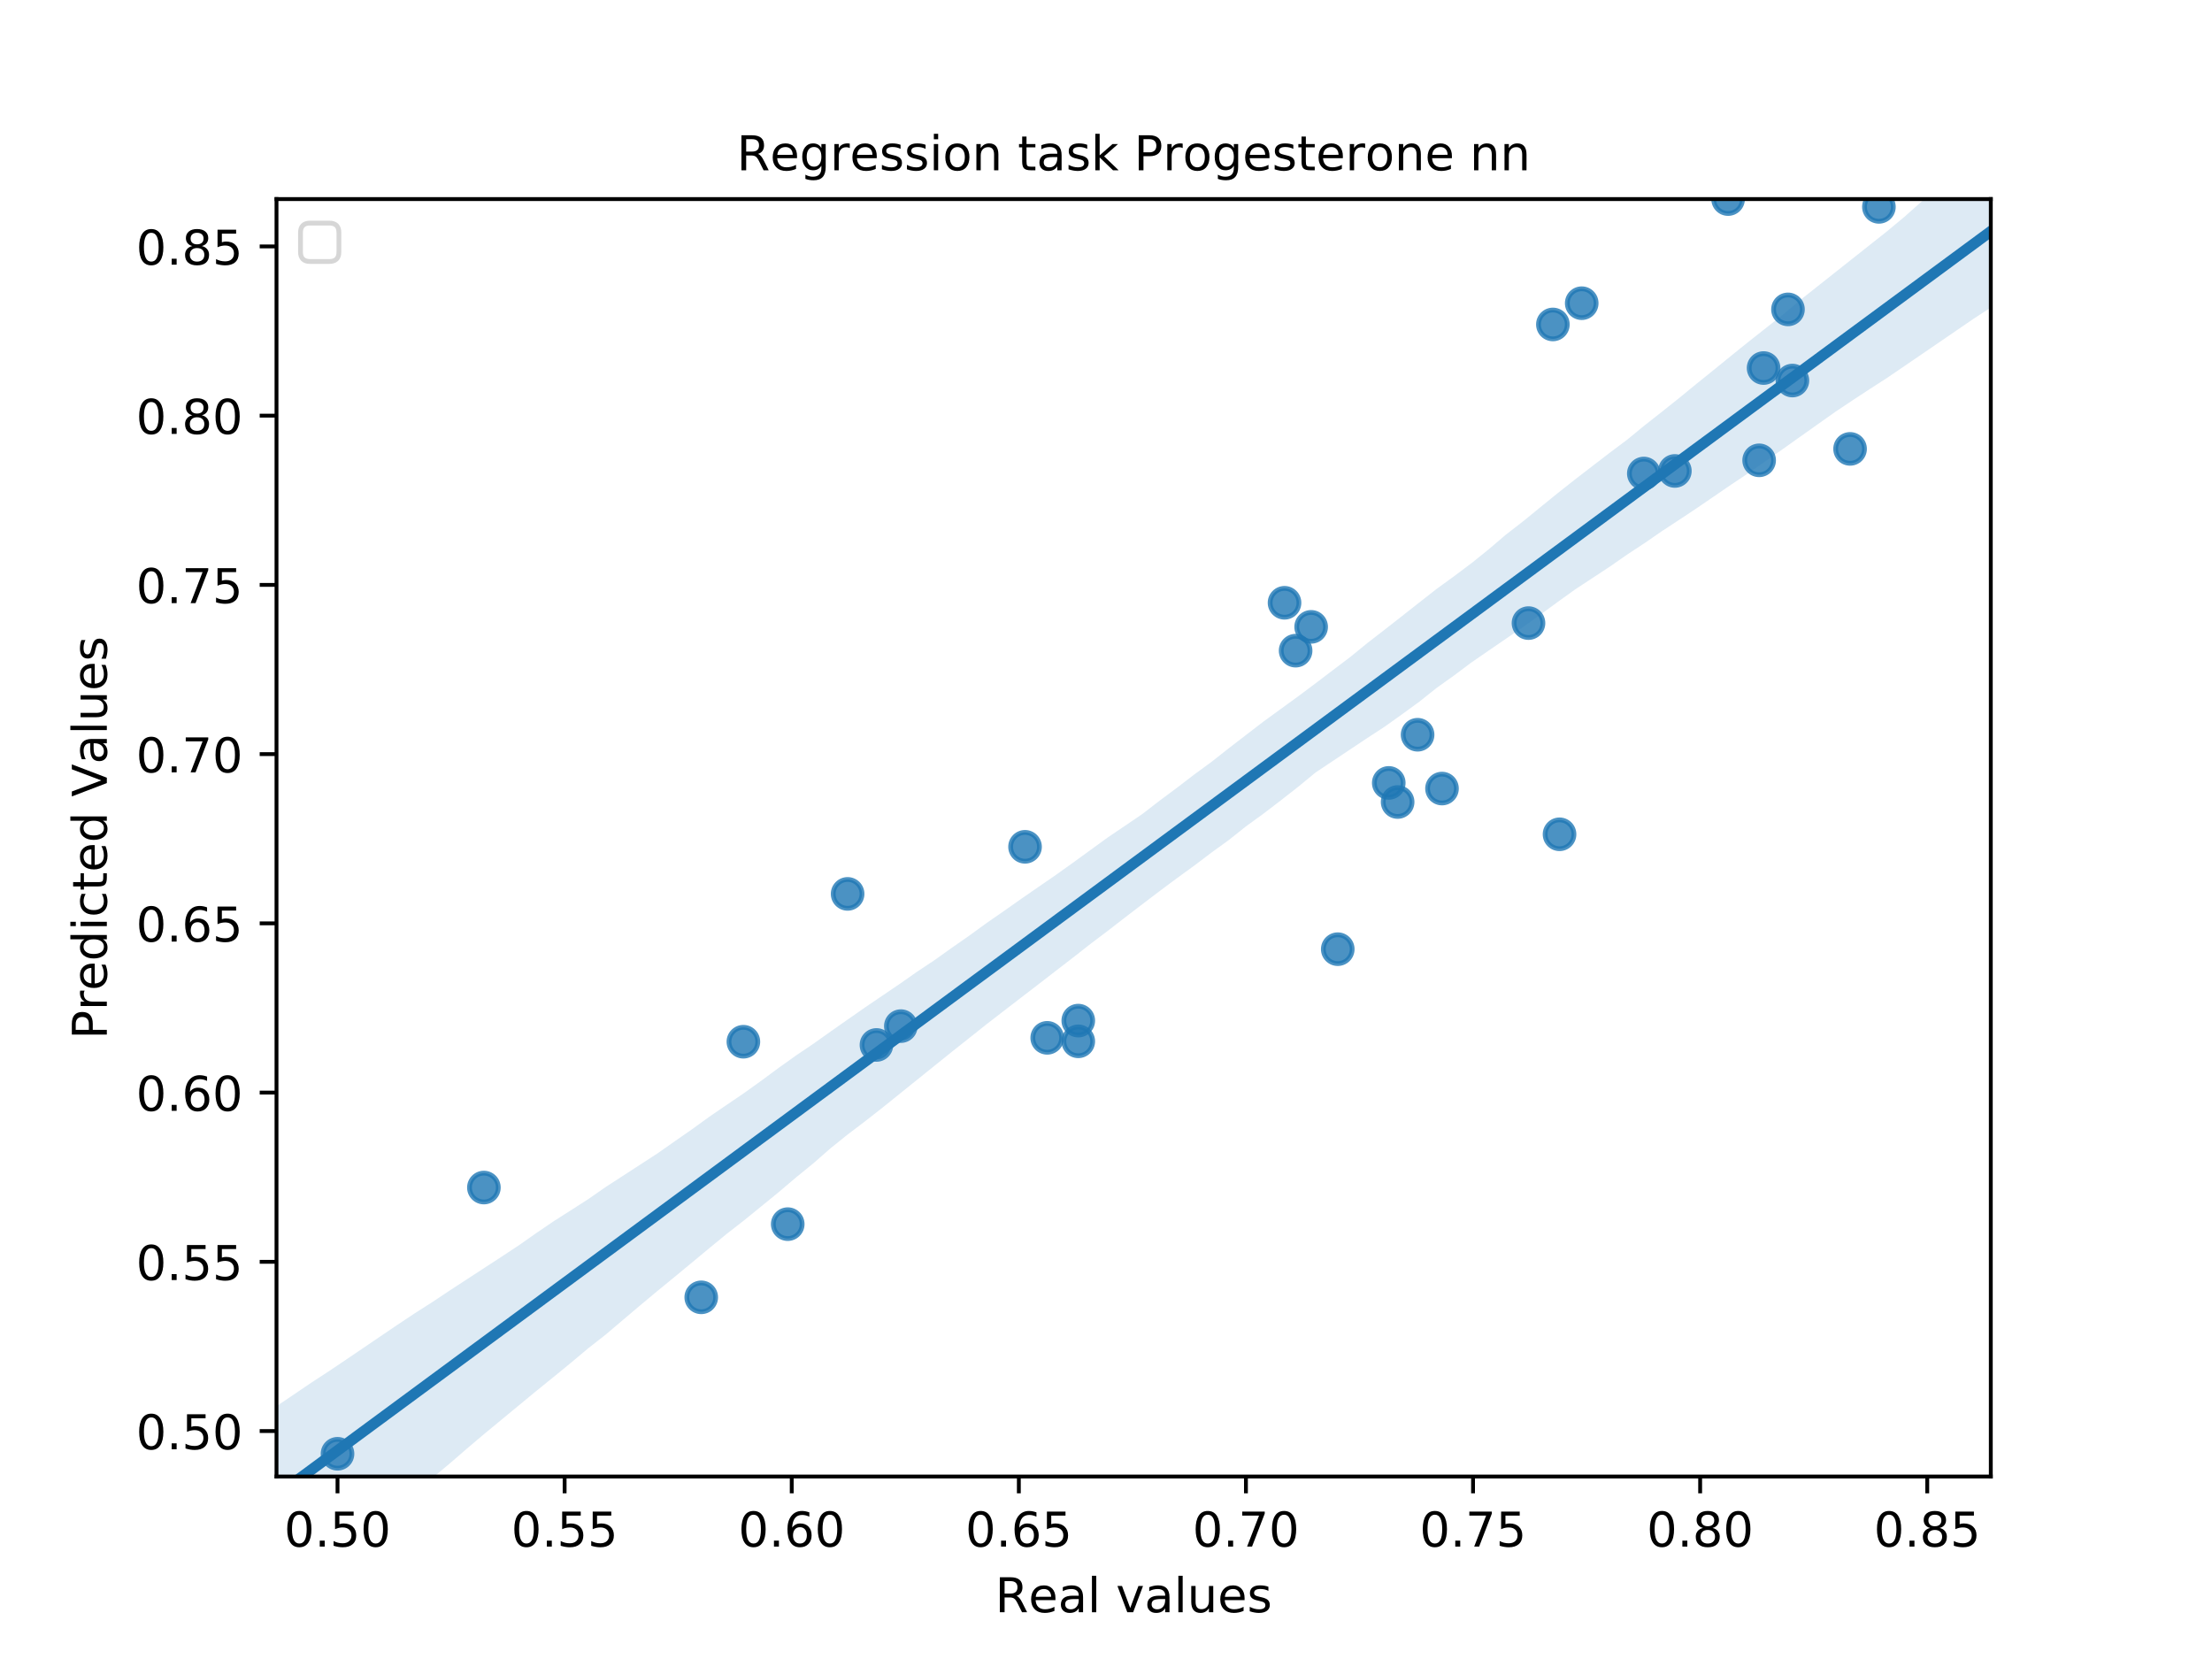 <?xml version="1.0" encoding="utf-8" standalone="no"?>
<!DOCTYPE svg PUBLIC "-//W3C//DTD SVG 1.1//EN"
  "http://www.w3.org/Graphics/SVG/1.1/DTD/svg11.dtd">
<!-- Created with matplotlib (https://matplotlib.org/) -->
<svg height="345.6pt" version="1.1" viewBox="0 0 460.8 345.6" width="460.8pt" xmlns="http://www.w3.org/2000/svg" xmlns:xlink="http://www.w3.org/1999/xlink">
 <defs>
  <style type="text/css">
*{stroke-linecap:butt;stroke-linejoin:round;}
  </style>
 </defs>
 <g id="figure_1">
  <g id="patch_1">
   <path d="M 0 345.6 
L 460.8 345.6 
L 460.8 0 
L 0 0 
z
" style="fill:#ffffff;"/>
  </g>
  <g id="axes_1">
   <g id="patch_2">
    <path d="M 57.6 307.584 
L 414.72 307.584 
L 414.72 41.472 
L 57.6 41.472 
z
" style="fill:#ffffff;"/>
   </g>
   <g id="PathCollection_1">
    <defs>
     <path d="M 0 3 
C 0.796 3 1.559 2.684 2.121 2.121 
C 2.684 1.559 3 0.796 3 0 
C 3 -0.796 2.684 -1.559 2.121 -2.121 
C 1.559 -2.684 0.796 -3 0 -3 
C -0.796 -3 -1.559 -2.684 -2.121 -2.121 
C -2.684 -1.559 -3 -0.796 -3 0 
C -3 0.796 -2.684 1.559 -2.121 2.121 
C -1.559 2.684 -0.796 3 0 3 
z
" id="m56e6dae61f" style="stroke:#1f77b4;stroke-opacity:0.8;"/>
    </defs>
    <g clip-path="url(#pe6970ee0c5)">
     <use style="fill:#1f77b4;fill-opacity:0.8;stroke:#1f77b4;stroke-opacity:0.8;" x="273.135" xlink:href="#m56e6dae61f" y="130.587"/>
     <use style="fill:#1f77b4;fill-opacity:0.8;stroke:#1f77b4;stroke-opacity:0.8;" x="329.501" xlink:href="#m56e6dae61f" y="63.162"/>
     <use style="fill:#1f77b4;fill-opacity:0.8;stroke:#1f77b4;stroke-opacity:0.8;" x="373.392" xlink:href="#m56e6dae61f" y="79.276"/>
     <use style="fill:#1f77b4;fill-opacity:0.8;stroke:#1f77b4;stroke-opacity:0.8;" x="323.494" xlink:href="#m56e6dae61f" y="67.59"/>
     <use style="fill:#1f77b4;fill-opacity:0.8;stroke:#1f77b4;stroke-opacity:0.8;" x="367.386" xlink:href="#m56e6dae61f" y="76.67"/>
     <use style="fill:#1f77b4;fill-opacity:0.8;stroke:#1f77b4;stroke-opacity:0.8;" x="291.153" xlink:href="#m56e6dae61f" y="167.074"/>
     <use style="fill:#1f77b4;fill-opacity:0.8;stroke:#1f77b4;stroke-opacity:0.8;" x="385.404" xlink:href="#m56e6dae61f" y="93.512"/>
     <use style="fill:#1f77b4;fill-opacity:0.8;stroke:#1f77b4;stroke-opacity:0.8;" x="213.535" xlink:href="#m56e6dae61f" y="176.406"/>
     <use style="fill:#1f77b4;fill-opacity:0.8;stroke:#1f77b4;stroke-opacity:0.8;" x="366.462" xlink:href="#m56e6dae61f" y="95.894"/>
     <use style="fill:#1f77b4;fill-opacity:0.8;stroke:#1f77b4;stroke-opacity:0.8;" x="324.88" xlink:href="#m56e6dae61f" y="173.799"/>
     <use style="fill:#1f77b4;fill-opacity:0.8;stroke:#1f77b4;stroke-opacity:0.8;" x="278.679" xlink:href="#m56e6dae61f" y="197.732"/>
     <use style="fill:#1f77b4;fill-opacity:0.8;stroke:#1f77b4;stroke-opacity:0.8;" x="176.574" xlink:href="#m56e6dae61f" y="186.214"/>
     <use style="fill:#1f77b4;fill-opacity:0.8;stroke:#1f77b4;stroke-opacity:0.8;" x="164.1" xlink:href="#m56e6dae61f" y="255.012"/>
     <use style="fill:#1f77b4;fill-opacity:0.8;stroke:#1f77b4;stroke-opacity:0.8;" x="146.081" xlink:href="#m56e6dae61f" y="270.257"/>
     <use style="fill:#1f77b4;fill-opacity:0.8;stroke:#1f77b4;stroke-opacity:0.8;" x="224.624" xlink:href="#m56e6dae61f" y="212.612"/>
     <use style="fill:#1f77b4;fill-opacity:0.8;stroke:#1f77b4;stroke-opacity:0.8;" x="100.804" xlink:href="#m56e6dae61f" y="247.389"/>
     <use style="fill:#1f77b4;fill-opacity:0.8;stroke:#1f77b4;stroke-opacity:0.8;" x="348.905" xlink:href="#m56e6dae61f" y="98.108"/>
     <use style="fill:#1f77b4;fill-opacity:0.8;stroke:#1f77b4;stroke-opacity:0.8;" x="267.591" xlink:href="#m56e6dae61f" y="125.571"/>
     <use style="fill:#1f77b4;fill-opacity:0.8;stroke:#1f77b4;stroke-opacity:0.8;" x="391.41" xlink:href="#m56e6dae61f" y="43.097"/>
     <use style="fill:#1f77b4;fill-opacity:0.8;stroke:#1f77b4;stroke-opacity:0.8;" x="218.155" xlink:href="#m56e6dae61f" y="216.199"/>
     <use style="fill:#1f77b4;fill-opacity:0.8;stroke:#1f77b4;stroke-opacity:0.8;" x="295.312" xlink:href="#m56e6dae61f" y="153.062"/>
     <use style="fill:#1f77b4;fill-opacity:0.8;stroke:#1f77b4;stroke-opacity:0.8;" x="224.624" xlink:href="#m56e6dae61f" y="216.928"/>
     <use style="fill:#1f77b4;fill-opacity:0.8;stroke:#1f77b4;stroke-opacity:0.8;" x="70.311" xlink:href="#m56e6dae61f" y="302.848"/>
     <use style="fill:#1f77b4;fill-opacity:0.8;stroke:#1f77b4;stroke-opacity:0.8;" x="187.663" xlink:href="#m56e6dae61f" y="213.761"/>
     <use style="fill:#1f77b4;fill-opacity:0.8;stroke:#1f77b4;stroke-opacity:0.8;" x="154.86" xlink:href="#m56e6dae61f" y="217.012"/>
     <use style="fill:#1f77b4;fill-opacity:0.8;stroke:#1f77b4;stroke-opacity:0.8;" x="318.412" xlink:href="#m56e6dae61f" y="129.802"/>
     <use style="fill:#1f77b4;fill-opacity:0.8;stroke:#1f77b4;stroke-opacity:0.8;" x="372.468" xlink:href="#m56e6dae61f" y="64.451"/>
     <use style="fill:#1f77b4;fill-opacity:0.8;stroke:#1f77b4;stroke-opacity:0.8;" x="342.437" xlink:href="#m56e6dae61f" y="98.64"/>
     <use style="fill:#1f77b4;fill-opacity:0.8;stroke:#1f77b4;stroke-opacity:0.8;" x="359.993" xlink:href="#m56e6dae61f" y="41.472"/>
     <use style="fill:#1f77b4;fill-opacity:0.8;stroke:#1f77b4;stroke-opacity:0.8;" x="289.305" xlink:href="#m56e6dae61f" y="163.094"/>
     <use style="fill:#1f77b4;fill-opacity:0.8;stroke:#1f77b4;stroke-opacity:0.8;" x="182.58" xlink:href="#m56e6dae61f" y="217.684"/>
     <use style="fill:#1f77b4;fill-opacity:0.8;stroke:#1f77b4;stroke-opacity:0.8;" x="300.394" xlink:href="#m56e6dae61f" y="164.271"/>
     <use style="fill:#1f77b4;fill-opacity:0.8;stroke:#1f77b4;stroke-opacity:0.8;" x="269.901" xlink:href="#m56e6dae61f" y="135.547"/>
    </g>
   </g>
   <g id="PolyCollection_1">
    <path clip-path="url(#pe6970ee0c5)" d="M 57.6 292.94 
L 57.6 334.434 
L 61.207 331.457 
L 64.815 328.479 
L 68.422 325.551 
L 72.029 322.654 
L 75.636 319.755 
L 79.244 316.793 
L 82.851 313.831 
L 86.458 310.869 
L 90.065 307.902 
L 93.673 304.881 
L 97.28 301.759 
L 100.887 298.708 
L 104.495 295.73 
L 108.102 292.751 
L 111.709 289.773 
L 115.316 286.858 
L 118.924 283.904 
L 122.531 280.876 
L 126.138 278.051 
L 129.745 274.991 
L 133.353 271.935 
L 136.96 268.93 
L 140.567 265.976 
L 144.175 262.993 
L 147.782 259.997 
L 151.389 257.037 
L 154.996 254.227 
L 158.604 251.296 
L 162.211 248.35 
L 165.818 245.29 
L 169.425 242.349 
L 173.033 239.188 
L 176.64 236.296 
L 180.247 233.561 
L 183.855 230.731 
L 187.462 227.825 
L 191.069 224.92 
L 194.676 222.018 
L 198.284 219.116 
L 201.891 216.251 
L 205.498 213.385 
L 209.105 210.595 
L 212.713 207.818 
L 216.32 205.052 
L 219.927 202.259 
L 223.535 199.483 
L 227.142 196.653 
L 230.749 193.926 
L 234.356 191.131 
L 237.964 188.37 
L 241.571 185.627 
L 245.178 182.941 
L 248.785 180.326 
L 252.393 177.591 
L 256 174.979 
L 259.607 172.111 
L 263.215 169.493 
L 266.822 166.731 
L 270.429 163.908 
L 274.036 160.941 
L 277.644 158.529 
L 281.251 156.127 
L 284.858 153.726 
L 288.465 151.371 
L 292.073 148.802 
L 295.68 146.169 
L 299.287 143.297 
L 302.895 140.722 
L 306.502 138.019 
L 310.109 135.531 
L 313.716 133.061 
L 317.324 130.593 
L 320.931 128.014 
L 324.538 125.364 
L 328.145 122.775 
L 331.753 120.406 
L 335.36 118.033 
L 338.967 115.526 
L 342.575 113.151 
L 346.182 110.667 
L 349.789 108.3 
L 353.396 105.908 
L 357.004 103.44 
L 360.611 100.971 
L 364.218 98.562 
L 367.825 96.059 
L 371.433 93.519 
L 375.04 90.953 
L 378.647 88.4 
L 382.255 85.847 
L 385.862 83.432 
L 389.469 81.069 
L 393.076 78.747 
L 396.684 76.288 
L 400.291 73.823 
L 403.898 71.357 
L 407.505 68.887 
L 411.113 66.417 
L 414.72 64.065 
L 414.72 30.312 
L 414.72 30.312 
L 411.113 33.263 
L 407.505 36.325 
L 403.898 39.152 
L 400.291 41.997 
L 396.684 45.203 
L 393.076 48.204 
L 389.469 51.062 
L 385.862 53.919 
L 382.255 56.777 
L 378.647 59.634 
L 375.04 62.493 
L 371.433 65.519 
L 367.825 68.377 
L 364.218 71.219 
L 360.611 74.128 
L 357.004 77.061 
L 353.396 79.969 
L 349.789 82.925 
L 346.182 85.802 
L 342.575 88.634 
L 338.967 91.598 
L 335.36 94.301 
L 331.753 97.07 
L 328.145 99.851 
L 324.538 102.7 
L 320.931 105.628 
L 317.324 108.574 
L 313.716 111.372 
L 310.109 114.443 
L 306.502 117.348 
L 302.895 120.052 
L 299.287 122.67 
L 295.68 125.495 
L 292.073 128.335 
L 288.465 131.158 
L 284.858 133.952 
L 281.251 136.889 
L 277.644 139.618 
L 274.036 142.364 
L 270.429 145.061 
L 266.822 147.682 
L 263.215 150.308 
L 259.607 153.08 
L 256 155.859 
L 252.393 158.7 
L 248.785 161.344 
L 245.178 164.109 
L 241.571 166.792 
L 237.964 169.578 
L 234.356 172.03 
L 230.749 174.47 
L 227.142 177.088 
L 223.535 179.71 
L 219.927 182.286 
L 216.32 184.767 
L 212.713 187.26 
L 209.105 189.803 
L 205.498 192.304 
L 201.891 194.926 
L 198.284 197.439 
L 194.676 200.016 
L 191.069 202.412 
L 187.462 204.939 
L 183.855 207.386 
L 180.247 209.838 
L 176.64 212.35 
L 173.033 214.883 
L 169.425 217.446 
L 165.818 219.882 
L 162.211 222.458 
L 158.604 225.124 
L 154.996 227.711 
L 151.389 230.161 
L 147.782 232.623 
L 144.175 235.24 
L 140.567 237.746 
L 136.96 240.28 
L 133.353 242.621 
L 129.745 244.961 
L 126.138 247.302 
L 122.531 249.81 
L 118.924 252.123 
L 115.316 254.423 
L 111.709 256.875 
L 108.102 259.409 
L 104.495 261.79 
L 100.887 264.14 
L 97.28 266.49 
L 93.673 268.842 
L 90.065 271.244 
L 86.458 273.545 
L 82.851 275.942 
L 79.244 278.388 
L 75.636 280.836 
L 72.029 283.284 
L 68.422 285.709 
L 64.815 288.056 
L 61.207 290.508 
L 57.6 292.94 
z
" style="fill:#1f77b4;fill-opacity:0.15;"/>
   </g>
   <g id="matplotlib.axis_1">
    <g id="xtick_1">
     <g id="line2d_1">
      <defs>
       <path d="M 0 0 
L 0 3.5 
" id="m225d30d215" style="stroke:#000000;stroke-width:0.8;"/>
      </defs>
      <g>
       <use style="stroke:#000000;stroke-width:0.8;" x="70.311" xlink:href="#m225d30d215" y="307.584"/>
      </g>
     </g>
     <g id="text_1">
      <!-- 0.50 -->
      <defs>
       <path d="M 31.781 66.406 
Q 24.172 66.406 20.328 58.906 
Q 16.5 51.422 16.5 36.375 
Q 16.5 21.391 20.328 13.891 
Q 24.172 6.391 31.781 6.391 
Q 39.453 6.391 43.281 13.891 
Q 47.125 21.391 47.125 36.375 
Q 47.125 51.422 43.281 58.906 
Q 39.453 66.406 31.781 66.406 
z
M 31.781 74.219 
Q 44.047 74.219 50.516 64.516 
Q 56.984 54.828 56.984 36.375 
Q 56.984 17.969 50.516 8.266 
Q 44.047 -1.422 31.781 -1.422 
Q 19.531 -1.422 13.062 8.266 
Q 6.594 17.969 6.594 36.375 
Q 6.594 54.828 13.062 64.516 
Q 19.531 74.219 31.781 74.219 
z
" id="DejaVuSans-48"/>
       <path d="M 10.688 12.406 
L 21 12.406 
L 21 0 
L 10.688 0 
z
" id="DejaVuSans-46"/>
       <path d="M 10.797 72.906 
L 49.516 72.906 
L 49.516 64.594 
L 19.828 64.594 
L 19.828 46.734 
Q 21.969 47.469 24.109 47.828 
Q 26.266 48.188 28.422 48.188 
Q 40.625 48.188 47.75 41.5 
Q 54.891 34.812 54.891 23.391 
Q 54.891 11.625 47.562 5.094 
Q 40.234 -1.422 26.906 -1.422 
Q 22.312 -1.422 17.547 -0.641 
Q 12.797 0.141 7.719 1.703 
L 7.719 11.625 
Q 12.109 9.234 16.797 8.062 
Q 21.484 6.891 26.703 6.891 
Q 35.156 6.891 40.078 11.328 
Q 45.016 15.766 45.016 23.391 
Q 45.016 31 40.078 35.438 
Q 35.156 39.891 26.703 39.891 
Q 22.75 39.891 18.812 39.016 
Q 14.891 38.141 10.797 36.281 
z
" id="DejaVuSans-53"/>
      </defs>
      <g transform="translate(59.178 322.182)scale(0.1 -0.1)">
       <use xlink:href="#DejaVuSans-48"/>
       <use x="63.623" xlink:href="#DejaVuSans-46"/>
       <use x="95.41" xlink:href="#DejaVuSans-53"/>
       <use x="159.033" xlink:href="#DejaVuSans-48"/>
      </g>
     </g>
    </g>
    <g id="xtick_2">
     <g id="line2d_2">
      <g>
       <use style="stroke:#000000;stroke-width:0.8;" x="117.621" xlink:href="#m225d30d215" y="307.584"/>
      </g>
     </g>
     <g id="text_2">
      <!-- 0.55 -->
      <g transform="translate(106.489 322.182)scale(0.1 -0.1)">
       <use xlink:href="#DejaVuSans-48"/>
       <use x="63.623" xlink:href="#DejaVuSans-46"/>
       <use x="95.41" xlink:href="#DejaVuSans-53"/>
       <use x="159.033" xlink:href="#DejaVuSans-53"/>
      </g>
     </g>
    </g>
    <g id="xtick_3">
     <g id="line2d_3">
      <g>
       <use style="stroke:#000000;stroke-width:0.8;" x="164.932" xlink:href="#m225d30d215" y="307.584"/>
      </g>
     </g>
     <g id="text_3">
      <!-- 0.60 -->
      <defs>
       <path d="M 33.016 40.375 
Q 26.375 40.375 22.484 35.828 
Q 18.609 31.297 18.609 23.391 
Q 18.609 15.531 22.484 10.953 
Q 26.375 6.391 33.016 6.391 
Q 39.656 6.391 43.531 10.953 
Q 47.406 15.531 47.406 23.391 
Q 47.406 31.297 43.531 35.828 
Q 39.656 40.375 33.016 40.375 
z
M 52.594 71.297 
L 52.594 62.312 
Q 48.875 64.062 45.094 64.984 
Q 41.312 65.922 37.594 65.922 
Q 27.828 65.922 22.672 59.328 
Q 17.531 52.734 16.797 39.406 
Q 19.672 43.656 24.016 45.922 
Q 28.375 48.188 33.594 48.188 
Q 44.578 48.188 50.953 41.516 
Q 57.328 34.859 57.328 23.391 
Q 57.328 12.156 50.688 5.359 
Q 44.047 -1.422 33.016 -1.422 
Q 20.359 -1.422 13.672 8.266 
Q 6.984 17.969 6.984 36.375 
Q 6.984 53.656 15.188 63.938 
Q 23.391 74.219 37.203 74.219 
Q 40.922 74.219 44.703 73.484 
Q 48.484 72.75 52.594 71.297 
z
" id="DejaVuSans-54"/>
      </defs>
      <g transform="translate(153.799 322.182)scale(0.1 -0.1)">
       <use xlink:href="#DejaVuSans-48"/>
       <use x="63.623" xlink:href="#DejaVuSans-46"/>
       <use x="95.41" xlink:href="#DejaVuSans-54"/>
       <use x="159.033" xlink:href="#DejaVuSans-48"/>
      </g>
     </g>
    </g>
    <g id="xtick_4">
     <g id="line2d_4">
      <g>
       <use style="stroke:#000000;stroke-width:0.8;" x="212.242" xlink:href="#m225d30d215" y="307.584"/>
      </g>
     </g>
     <g id="text_4">
      <!-- 0.65 -->
      <g transform="translate(201.109 322.182)scale(0.1 -0.1)">
       <use xlink:href="#DejaVuSans-48"/>
       <use x="63.623" xlink:href="#DejaVuSans-46"/>
       <use x="95.41" xlink:href="#DejaVuSans-54"/>
       <use x="159.033" xlink:href="#DejaVuSans-53"/>
      </g>
     </g>
    </g>
    <g id="xtick_5">
     <g id="line2d_5">
      <g>
       <use style="stroke:#000000;stroke-width:0.8;" x="259.552" xlink:href="#m225d30d215" y="307.584"/>
      </g>
     </g>
     <g id="text_5">
      <!-- 0.70 -->
      <defs>
       <path d="M 8.203 72.906 
L 55.078 72.906 
L 55.078 68.703 
L 28.609 0 
L 18.312 0 
L 43.219 64.594 
L 8.203 64.594 
z
" id="DejaVuSans-55"/>
      </defs>
      <g transform="translate(248.419 322.182)scale(0.1 -0.1)">
       <use xlink:href="#DejaVuSans-48"/>
       <use x="63.623" xlink:href="#DejaVuSans-46"/>
       <use x="95.41" xlink:href="#DejaVuSans-55"/>
       <use x="159.033" xlink:href="#DejaVuSans-48"/>
      </g>
     </g>
    </g>
    <g id="xtick_6">
     <g id="line2d_6">
      <g>
       <use style="stroke:#000000;stroke-width:0.8;" x="306.862" xlink:href="#m225d30d215" y="307.584"/>
      </g>
     </g>
     <g id="text_6">
      <!-- 0.75 -->
      <g transform="translate(295.729 322.182)scale(0.1 -0.1)">
       <use xlink:href="#DejaVuSans-48"/>
       <use x="63.623" xlink:href="#DejaVuSans-46"/>
       <use x="95.41" xlink:href="#DejaVuSans-55"/>
       <use x="159.033" xlink:href="#DejaVuSans-53"/>
      </g>
     </g>
    </g>
    <g id="xtick_7">
     <g id="line2d_7">
      <g>
       <use style="stroke:#000000;stroke-width:0.8;" x="354.172" xlink:href="#m225d30d215" y="307.584"/>
      </g>
     </g>
     <g id="text_7">
      <!-- 0.80 -->
      <defs>
       <path d="M 31.781 34.625 
Q 24.75 34.625 20.719 30.859 
Q 16.703 27.094 16.703 20.516 
Q 16.703 13.922 20.719 10.156 
Q 24.75 6.391 31.781 6.391 
Q 38.812 6.391 42.859 10.172 
Q 46.922 13.969 46.922 20.516 
Q 46.922 27.094 42.891 30.859 
Q 38.875 34.625 31.781 34.625 
z
M 21.922 38.812 
Q 15.578 40.375 12.031 44.719 
Q 8.5 49.078 8.5 55.328 
Q 8.5 64.062 14.719 69.141 
Q 20.953 74.219 31.781 74.219 
Q 42.672 74.219 48.875 69.141 
Q 55.078 64.062 55.078 55.328 
Q 55.078 49.078 51.531 44.719 
Q 48 40.375 41.703 38.812 
Q 48.828 37.156 52.797 32.312 
Q 56.781 27.484 56.781 20.516 
Q 56.781 9.906 50.312 4.234 
Q 43.844 -1.422 31.781 -1.422 
Q 19.734 -1.422 13.25 4.234 
Q 6.781 9.906 6.781 20.516 
Q 6.781 27.484 10.781 32.312 
Q 14.797 37.156 21.922 38.812 
z
M 18.312 54.391 
Q 18.312 48.734 21.844 45.562 
Q 25.391 42.391 31.781 42.391 
Q 38.141 42.391 41.719 45.562 
Q 45.312 48.734 45.312 54.391 
Q 45.312 60.062 41.719 63.234 
Q 38.141 66.406 31.781 66.406 
Q 25.391 66.406 21.844 63.234 
Q 18.312 60.062 18.312 54.391 
z
" id="DejaVuSans-56"/>
      </defs>
      <g transform="translate(343.039 322.182)scale(0.1 -0.1)">
       <use xlink:href="#DejaVuSans-48"/>
       <use x="63.623" xlink:href="#DejaVuSans-46"/>
       <use x="95.41" xlink:href="#DejaVuSans-56"/>
       <use x="159.033" xlink:href="#DejaVuSans-48"/>
      </g>
     </g>
    </g>
    <g id="xtick_8">
     <g id="line2d_8">
      <g>
       <use style="stroke:#000000;stroke-width:0.8;" x="401.482" xlink:href="#m225d30d215" y="307.584"/>
      </g>
     </g>
     <g id="text_8">
      <!-- 0.85 -->
      <g transform="translate(390.349 322.182)scale(0.1 -0.1)">
       <use xlink:href="#DejaVuSans-48"/>
       <use x="63.623" xlink:href="#DejaVuSans-46"/>
       <use x="95.41" xlink:href="#DejaVuSans-56"/>
       <use x="159.033" xlink:href="#DejaVuSans-53"/>
      </g>
     </g>
    </g>
    <g id="text_9">
     <!-- Real values -->
     <defs>
      <path d="M 44.391 34.188 
Q 47.562 33.109 50.562 29.594 
Q 53.562 26.078 56.594 19.922 
L 66.609 0 
L 56 0 
L 46.688 18.703 
Q 43.062 26.031 39.672 28.422 
Q 36.281 30.812 30.422 30.812 
L 19.672 30.812 
L 19.672 0 
L 9.812 0 
L 9.812 72.906 
L 32.078 72.906 
Q 44.578 72.906 50.734 67.672 
Q 56.891 62.453 56.891 51.906 
Q 56.891 45.016 53.688 40.469 
Q 50.484 35.938 44.391 34.188 
z
M 19.672 64.797 
L 19.672 38.922 
L 32.078 38.922 
Q 39.203 38.922 42.844 42.219 
Q 46.484 45.516 46.484 51.906 
Q 46.484 58.297 42.844 61.547 
Q 39.203 64.797 32.078 64.797 
z
" id="DejaVuSans-82"/>
      <path d="M 56.203 29.594 
L 56.203 25.203 
L 14.891 25.203 
Q 15.484 15.922 20.484 11.062 
Q 25.484 6.203 34.422 6.203 
Q 39.594 6.203 44.453 7.469 
Q 49.312 8.734 54.109 11.281 
L 54.109 2.781 
Q 49.266 0.734 44.188 -0.344 
Q 39.109 -1.422 33.891 -1.422 
Q 20.797 -1.422 13.156 6.188 
Q 5.516 13.812 5.516 26.812 
Q 5.516 40.234 12.766 48.109 
Q 20.016 56 32.328 56 
Q 43.359 56 49.781 48.891 
Q 56.203 41.797 56.203 29.594 
z
M 47.219 32.234 
Q 47.125 39.594 43.094 43.984 
Q 39.062 48.391 32.422 48.391 
Q 24.906 48.391 20.391 44.141 
Q 15.875 39.891 15.188 32.172 
z
" id="DejaVuSans-101"/>
      <path d="M 34.281 27.484 
Q 23.391 27.484 19.188 25 
Q 14.984 22.516 14.984 16.5 
Q 14.984 11.719 18.141 8.906 
Q 21.297 6.109 26.703 6.109 
Q 34.188 6.109 38.703 11.406 
Q 43.219 16.703 43.219 25.484 
L 43.219 27.484 
z
M 52.203 31.203 
L 52.203 0 
L 43.219 0 
L 43.219 8.297 
Q 40.141 3.328 35.547 0.953 
Q 30.953 -1.422 24.312 -1.422 
Q 15.922 -1.422 10.953 3.297 
Q 6 8.016 6 15.922 
Q 6 25.141 12.172 29.828 
Q 18.359 34.516 30.609 34.516 
L 43.219 34.516 
L 43.219 35.406 
Q 43.219 41.609 39.141 45 
Q 35.062 48.391 27.688 48.391 
Q 23 48.391 18.547 47.266 
Q 14.109 46.141 10.016 43.891 
L 10.016 52.203 
Q 14.938 54.109 19.578 55.047 
Q 24.219 56 28.609 56 
Q 40.484 56 46.344 49.844 
Q 52.203 43.703 52.203 31.203 
z
" id="DejaVuSans-97"/>
      <path d="M 9.422 75.984 
L 18.406 75.984 
L 18.406 0 
L 9.422 0 
z
" id="DejaVuSans-108"/>
      <path id="DejaVuSans-32"/>
      <path d="M 2.984 54.688 
L 12.5 54.688 
L 29.594 8.797 
L 46.688 54.688 
L 56.203 54.688 
L 35.688 0 
L 23.484 0 
z
" id="DejaVuSans-118"/>
      <path d="M 8.5 21.578 
L 8.5 54.688 
L 17.484 54.688 
L 17.484 21.922 
Q 17.484 14.156 20.5 10.266 
Q 23.531 6.391 29.594 6.391 
Q 36.859 6.391 41.078 11.031 
Q 45.312 15.672 45.312 23.688 
L 45.312 54.688 
L 54.297 54.688 
L 54.297 0 
L 45.312 0 
L 45.312 8.406 
Q 42.047 3.422 37.719 1 
Q 33.406 -1.422 27.688 -1.422 
Q 18.266 -1.422 13.375 4.438 
Q 8.5 10.297 8.5 21.578 
z
M 31.109 56 
z
" id="DejaVuSans-117"/>
      <path d="M 44.281 53.078 
L 44.281 44.578 
Q 40.484 46.531 36.375 47.5 
Q 32.281 48.484 27.875 48.484 
Q 21.188 48.484 17.844 46.438 
Q 14.5 44.391 14.5 40.281 
Q 14.5 37.156 16.891 35.375 
Q 19.281 33.594 26.516 31.984 
L 29.594 31.297 
Q 39.156 29.25 43.188 25.516 
Q 47.219 21.781 47.219 15.094 
Q 47.219 7.469 41.188 3.016 
Q 35.156 -1.422 24.609 -1.422 
Q 20.219 -1.422 15.453 -0.562 
Q 10.688 0.297 5.422 2 
L 5.422 11.281 
Q 10.406 8.688 15.234 7.391 
Q 20.062 6.109 24.812 6.109 
Q 31.156 6.109 34.562 8.281 
Q 37.984 10.453 37.984 14.406 
Q 37.984 18.062 35.516 20.016 
Q 33.062 21.969 24.703 23.781 
L 21.578 24.516 
Q 13.234 26.266 9.516 29.906 
Q 5.812 33.547 5.812 39.891 
Q 5.812 47.609 11.281 51.797 
Q 16.75 56 26.812 56 
Q 31.781 56 36.172 55.266 
Q 40.578 54.547 44.281 53.078 
z
" id="DejaVuSans-115"/>
     </defs>
     <g transform="translate(207.308 335.861)scale(0.1 -0.1)">
      <use xlink:href="#DejaVuSans-82"/>
      <use x="69.42" xlink:href="#DejaVuSans-101"/>
      <use x="130.943" xlink:href="#DejaVuSans-97"/>
      <use x="192.223" xlink:href="#DejaVuSans-108"/>
      <use x="220.006" xlink:href="#DejaVuSans-32"/>
      <use x="251.793" xlink:href="#DejaVuSans-118"/>
      <use x="310.973" xlink:href="#DejaVuSans-97"/>
      <use x="372.252" xlink:href="#DejaVuSans-108"/>
      <use x="400.035" xlink:href="#DejaVuSans-117"/>
      <use x="463.414" xlink:href="#DejaVuSans-101"/>
      <use x="524.938" xlink:href="#DejaVuSans-115"/>
     </g>
    </g>
   </g>
   <g id="matplotlib.axis_2">
    <g id="ytick_1">
     <g id="line2d_9">
      <defs>
       <path d="M 0 0 
L -3.5 0 
" id="me7789c1c3b" style="stroke:#000000;stroke-width:0.8;"/>
      </defs>
      <g>
       <use style="stroke:#000000;stroke-width:0.8;" x="57.6" xlink:href="#me7789c1c3b" y="298.112"/>
      </g>
     </g>
     <g id="text_10">
      <!-- 0.50 -->
      <g transform="translate(28.334 301.911)scale(0.1 -0.1)">
       <use xlink:href="#DejaVuSans-48"/>
       <use x="63.623" xlink:href="#DejaVuSans-46"/>
       <use x="95.41" xlink:href="#DejaVuSans-53"/>
       <use x="159.033" xlink:href="#DejaVuSans-48"/>
      </g>
     </g>
    </g>
    <g id="ytick_2">
     <g id="line2d_10">
      <g>
       <use style="stroke:#000000;stroke-width:0.8;" x="57.6" xlink:href="#me7789c1c3b" y="262.858"/>
      </g>
     </g>
     <g id="text_11">
      <!-- 0.55 -->
      <g transform="translate(28.334 266.658)scale(0.1 -0.1)">
       <use xlink:href="#DejaVuSans-48"/>
       <use x="63.623" xlink:href="#DejaVuSans-46"/>
       <use x="95.41" xlink:href="#DejaVuSans-53"/>
       <use x="159.033" xlink:href="#DejaVuSans-53"/>
      </g>
     </g>
    </g>
    <g id="ytick_3">
     <g id="line2d_11">
      <g>
       <use style="stroke:#000000;stroke-width:0.8;" x="57.6" xlink:href="#me7789c1c3b" y="227.605"/>
      </g>
     </g>
     <g id="text_12">
      <!-- 0.60 -->
      <g transform="translate(28.334 231.404)scale(0.1 -0.1)">
       <use xlink:href="#DejaVuSans-48"/>
       <use x="63.623" xlink:href="#DejaVuSans-46"/>
       <use x="95.41" xlink:href="#DejaVuSans-54"/>
       <use x="159.033" xlink:href="#DejaVuSans-48"/>
      </g>
     </g>
    </g>
    <g id="ytick_4">
     <g id="line2d_12">
      <g>
       <use style="stroke:#000000;stroke-width:0.8;" x="57.6" xlink:href="#me7789c1c3b" y="192.351"/>
      </g>
     </g>
     <g id="text_13">
      <!-- 0.65 -->
      <g transform="translate(28.334 196.15)scale(0.1 -0.1)">
       <use xlink:href="#DejaVuSans-48"/>
       <use x="63.623" xlink:href="#DejaVuSans-46"/>
       <use x="95.41" xlink:href="#DejaVuSans-54"/>
       <use x="159.033" xlink:href="#DejaVuSans-53"/>
      </g>
     </g>
    </g>
    <g id="ytick_5">
     <g id="line2d_13">
      <g>
       <use style="stroke:#000000;stroke-width:0.8;" x="57.6" xlink:href="#me7789c1c3b" y="157.097"/>
      </g>
     </g>
     <g id="text_14">
      <!-- 0.70 -->
      <g transform="translate(28.334 160.897)scale(0.1 -0.1)">
       <use xlink:href="#DejaVuSans-48"/>
       <use x="63.623" xlink:href="#DejaVuSans-46"/>
       <use x="95.41" xlink:href="#DejaVuSans-55"/>
       <use x="159.033" xlink:href="#DejaVuSans-48"/>
      </g>
     </g>
    </g>
    <g id="ytick_6">
     <g id="line2d_14">
      <g>
       <use style="stroke:#000000;stroke-width:0.8;" x="57.6" xlink:href="#me7789c1c3b" y="121.844"/>
      </g>
     </g>
     <g id="text_15">
      <!-- 0.75 -->
      <g transform="translate(28.334 125.643)scale(0.1 -0.1)">
       <use xlink:href="#DejaVuSans-48"/>
       <use x="63.623" xlink:href="#DejaVuSans-46"/>
       <use x="95.41" xlink:href="#DejaVuSans-55"/>
       <use x="159.033" xlink:href="#DejaVuSans-53"/>
      </g>
     </g>
    </g>
    <g id="ytick_7">
     <g id="line2d_15">
      <g>
       <use style="stroke:#000000;stroke-width:0.8;" x="57.6" xlink:href="#me7789c1c3b" y="86.59"/>
      </g>
     </g>
     <g id="text_16">
      <!-- 0.80 -->
      <g transform="translate(28.334 90.389)scale(0.1 -0.1)">
       <use xlink:href="#DejaVuSans-48"/>
       <use x="63.623" xlink:href="#DejaVuSans-46"/>
       <use x="95.41" xlink:href="#DejaVuSans-56"/>
       <use x="159.033" xlink:href="#DejaVuSans-48"/>
      </g>
     </g>
    </g>
    <g id="ytick_8">
     <g id="line2d_16">
      <g>
       <use style="stroke:#000000;stroke-width:0.8;" x="57.6" xlink:href="#me7789c1c3b" y="51.336"/>
      </g>
     </g>
     <g id="text_17">
      <!-- 0.85 -->
      <g transform="translate(28.334 55.136)scale(0.1 -0.1)">
       <use xlink:href="#DejaVuSans-48"/>
       <use x="63.623" xlink:href="#DejaVuSans-46"/>
       <use x="95.41" xlink:href="#DejaVuSans-56"/>
       <use x="159.033" xlink:href="#DejaVuSans-53"/>
      </g>
     </g>
    </g>
    <g id="text_18">
     <!-- Predicted Values -->
     <defs>
      <path d="M 19.672 64.797 
L 19.672 37.406 
L 32.078 37.406 
Q 38.969 37.406 42.719 40.969 
Q 46.484 44.531 46.484 51.125 
Q 46.484 57.672 42.719 61.234 
Q 38.969 64.797 32.078 64.797 
z
M 9.812 72.906 
L 32.078 72.906 
Q 44.344 72.906 50.609 67.359 
Q 56.891 61.812 56.891 51.125 
Q 56.891 40.328 50.609 34.812 
Q 44.344 29.297 32.078 29.297 
L 19.672 29.297 
L 19.672 0 
L 9.812 0 
z
" id="DejaVuSans-80"/>
      <path d="M 41.109 46.297 
Q 39.594 47.172 37.812 47.578 
Q 36.031 48 33.891 48 
Q 26.266 48 22.188 43.047 
Q 18.109 38.094 18.109 28.812 
L 18.109 0 
L 9.078 0 
L 9.078 54.688 
L 18.109 54.688 
L 18.109 46.188 
Q 20.953 51.172 25.484 53.578 
Q 30.031 56 36.531 56 
Q 37.453 56 38.578 55.875 
Q 39.703 55.766 41.062 55.516 
z
" id="DejaVuSans-114"/>
      <path d="M 45.406 46.391 
L 45.406 75.984 
L 54.391 75.984 
L 54.391 0 
L 45.406 0 
L 45.406 8.203 
Q 42.578 3.328 38.25 0.953 
Q 33.938 -1.422 27.875 -1.422 
Q 17.969 -1.422 11.734 6.484 
Q 5.516 14.406 5.516 27.297 
Q 5.516 40.188 11.734 48.094 
Q 17.969 56 27.875 56 
Q 33.938 56 38.25 53.625 
Q 42.578 51.266 45.406 46.391 
z
M 14.797 27.297 
Q 14.797 17.391 18.875 11.75 
Q 22.953 6.109 30.078 6.109 
Q 37.203 6.109 41.297 11.75 
Q 45.406 17.391 45.406 27.297 
Q 45.406 37.203 41.297 42.844 
Q 37.203 48.484 30.078 48.484 
Q 22.953 48.484 18.875 42.844 
Q 14.797 37.203 14.797 27.297 
z
" id="DejaVuSans-100"/>
      <path d="M 9.422 54.688 
L 18.406 54.688 
L 18.406 0 
L 9.422 0 
z
M 9.422 75.984 
L 18.406 75.984 
L 18.406 64.594 
L 9.422 64.594 
z
" id="DejaVuSans-105"/>
      <path d="M 48.781 52.594 
L 48.781 44.188 
Q 44.969 46.297 41.141 47.344 
Q 37.312 48.391 33.406 48.391 
Q 24.656 48.391 19.812 42.844 
Q 14.984 37.312 14.984 27.297 
Q 14.984 17.281 19.812 11.734 
Q 24.656 6.203 33.406 6.203 
Q 37.312 6.203 41.141 7.25 
Q 44.969 8.297 48.781 10.406 
L 48.781 2.094 
Q 45.016 0.344 40.984 -0.531 
Q 36.969 -1.422 32.422 -1.422 
Q 20.062 -1.422 12.781 6.344 
Q 5.516 14.109 5.516 27.297 
Q 5.516 40.672 12.859 48.328 
Q 20.219 56 33.016 56 
Q 37.156 56 41.109 55.141 
Q 45.062 54.297 48.781 52.594 
z
" id="DejaVuSans-99"/>
      <path d="M 18.312 70.219 
L 18.312 54.688 
L 36.812 54.688 
L 36.812 47.703 
L 18.312 47.703 
L 18.312 18.016 
Q 18.312 11.328 20.141 9.422 
Q 21.969 7.516 27.594 7.516 
L 36.812 7.516 
L 36.812 0 
L 27.594 0 
Q 17.188 0 13.234 3.875 
Q 9.281 7.766 9.281 18.016 
L 9.281 47.703 
L 2.688 47.703 
L 2.688 54.688 
L 9.281 54.688 
L 9.281 70.219 
z
" id="DejaVuSans-116"/>
      <path d="M 28.609 0 
L 0.781 72.906 
L 11.078 72.906 
L 34.188 11.531 
L 57.328 72.906 
L 67.578 72.906 
L 39.797 0 
z
" id="DejaVuSans-86"/>
     </defs>
     <g transform="translate(22.255 216.503)rotate(-90)scale(0.1 -0.1)">
      <use xlink:href="#DejaVuSans-80"/>
      <use x="60.287" xlink:href="#DejaVuSans-114"/>
      <use x="101.369" xlink:href="#DejaVuSans-101"/>
      <use x="162.893" xlink:href="#DejaVuSans-100"/>
      <use x="226.369" xlink:href="#DejaVuSans-105"/>
      <use x="254.152" xlink:href="#DejaVuSans-99"/>
      <use x="309.133" xlink:href="#DejaVuSans-116"/>
      <use x="348.342" xlink:href="#DejaVuSans-101"/>
      <use x="409.865" xlink:href="#DejaVuSans-100"/>
      <use x="473.342" xlink:href="#DejaVuSans-32"/>
      <use x="505.129" xlink:href="#DejaVuSans-86"/>
      <use x="573.428" xlink:href="#DejaVuSans-97"/>
      <use x="634.707" xlink:href="#DejaVuSans-108"/>
      <use x="662.49" xlink:href="#DejaVuSans-117"/>
      <use x="725.869" xlink:href="#DejaVuSans-101"/>
      <use x="787.393" xlink:href="#DejaVuSans-115"/>
     </g>
    </g>
   </g>
   <g id="line2d_17">
    <path clip-path="url(#pe6970ee0c5)" d="M 57.6 311.544 
L 61.207 308.884 
L 64.815 306.224 
L 68.422 303.564 
L 72.029 300.903 
L 75.636 298.243 
L 79.244 295.583 
L 82.851 292.923 
L 86.458 290.263 
L 90.065 287.603 
L 93.673 284.943 
L 97.28 282.282 
L 100.887 279.622 
L 104.495 276.962 
L 108.102 274.302 
L 111.709 271.642 
L 115.316 268.982 
L 118.924 266.322 
L 122.531 263.661 
L 126.138 261.001 
L 129.745 258.341 
L 133.353 255.681 
L 136.96 253.021 
L 140.567 250.361 
L 144.175 247.7 
L 147.782 245.04 
L 151.389 242.38 
L 154.996 239.72 
L 158.604 237.06 
L 162.211 234.4 
L 165.818 231.74 
L 169.425 229.079 
L 173.033 226.419 
L 176.64 223.759 
L 180.247 221.099 
L 183.855 218.439 
L 187.462 215.779 
L 191.069 213.118 
L 194.676 210.458 
L 198.284 207.798 
L 201.891 205.138 
L 205.498 202.478 
L 209.105 199.818 
L 212.713 197.158 
L 216.32 194.497 
L 219.927 191.837 
L 223.535 189.177 
L 227.142 186.517 
L 230.749 183.857 
L 234.356 181.197 
L 237.964 178.537 
L 241.571 175.876 
L 245.178 173.216 
L 248.785 170.556 
L 252.393 167.896 
L 256 165.236 
L 259.607 162.576 
L 263.215 159.915 
L 266.822 157.255 
L 270.429 154.595 
L 274.036 151.935 
L 277.644 149.275 
L 281.251 146.615 
L 284.858 143.955 
L 288.465 141.294 
L 292.073 138.634 
L 295.68 135.974 
L 299.287 133.314 
L 302.895 130.654 
L 306.502 127.994 
L 310.109 125.333 
L 313.716 122.673 
L 317.324 120.013 
L 320.931 117.353 
L 324.538 114.693 
L 328.145 112.033 
L 331.753 109.373 
L 335.36 106.712 
L 338.967 104.052 
L 342.575 101.392 
L 346.182 98.732 
L 349.789 96.072 
L 353.396 93.412 
L 357.004 90.752 
L 360.611 88.091 
L 364.218 85.431 
L 367.825 82.771 
L 371.433 80.111 
L 375.04 77.451 
L 378.647 74.791 
L 382.255 72.13 
L 385.862 69.47 
L 389.469 66.81 
L 393.076 64.15 
L 396.684 61.49 
L 400.291 58.83 
L 403.898 56.17 
L 407.505 53.509 
L 411.113 50.849 
L 414.72 48.189 
" style="fill:none;stroke:#1f77b4;stroke-linecap:square;stroke-width:2.25;"/>
   </g>
   <g id="patch_3">
    <path d="M 57.6 307.584 
L 57.6 41.472 
" style="fill:none;stroke:#000000;stroke-linecap:square;stroke-linejoin:miter;stroke-width:0.8;"/>
   </g>
   <g id="patch_4">
    <path d="M 414.72 307.584 
L 414.72 41.472 
" style="fill:none;stroke:#000000;stroke-linecap:square;stroke-linejoin:miter;stroke-width:0.8;"/>
   </g>
   <g id="patch_5">
    <path d="M 57.6 307.584 
L 414.72 307.584 
" style="fill:none;stroke:#000000;stroke-linecap:square;stroke-linejoin:miter;stroke-width:0.8;"/>
   </g>
   <g id="patch_6">
    <path d="M 57.6 41.472 
L 414.72 41.472 
" style="fill:none;stroke:#000000;stroke-linecap:square;stroke-linejoin:miter;stroke-width:0.8;"/>
   </g>
   <g id="text_19">
    <!-- Regression task Progesterone nn -->
    <defs>
     <path d="M 45.406 27.984 
Q 45.406 37.75 41.375 43.109 
Q 37.359 48.484 30.078 48.484 
Q 22.859 48.484 18.828 43.109 
Q 14.797 37.75 14.797 27.984 
Q 14.797 18.266 18.828 12.891 
Q 22.859 7.516 30.078 7.516 
Q 37.359 7.516 41.375 12.891 
Q 45.406 18.266 45.406 27.984 
z
M 54.391 6.781 
Q 54.391 -7.172 48.188 -13.984 
Q 42 -20.797 29.203 -20.797 
Q 24.469 -20.797 20.266 -20.094 
Q 16.062 -19.391 12.109 -17.922 
L 12.109 -9.188 
Q 16.062 -11.328 19.922 -12.344 
Q 23.781 -13.375 27.781 -13.375 
Q 36.625 -13.375 41.016 -8.766 
Q 45.406 -4.156 45.406 5.172 
L 45.406 9.625 
Q 42.625 4.781 38.281 2.391 
Q 33.938 0 27.875 0 
Q 17.828 0 11.672 7.656 
Q 5.516 15.328 5.516 27.984 
Q 5.516 40.672 11.672 48.328 
Q 17.828 56 27.875 56 
Q 33.938 56 38.281 53.609 
Q 42.625 51.219 45.406 46.391 
L 45.406 54.688 
L 54.391 54.688 
z
" id="DejaVuSans-103"/>
     <path d="M 30.609 48.391 
Q 23.391 48.391 19.188 42.75 
Q 14.984 37.109 14.984 27.297 
Q 14.984 17.484 19.156 11.844 
Q 23.344 6.203 30.609 6.203 
Q 37.797 6.203 41.984 11.859 
Q 46.188 17.531 46.188 27.297 
Q 46.188 37.016 41.984 42.703 
Q 37.797 48.391 30.609 48.391 
z
M 30.609 56 
Q 42.328 56 49.016 48.375 
Q 55.719 40.766 55.719 27.297 
Q 55.719 13.875 49.016 6.219 
Q 42.328 -1.422 30.609 -1.422 
Q 18.844 -1.422 12.172 6.219 
Q 5.516 13.875 5.516 27.297 
Q 5.516 40.766 12.172 48.375 
Q 18.844 56 30.609 56 
z
" id="DejaVuSans-111"/>
     <path d="M 54.891 33.016 
L 54.891 0 
L 45.906 0 
L 45.906 32.719 
Q 45.906 40.484 42.875 44.328 
Q 39.844 48.188 33.797 48.188 
Q 26.516 48.188 22.312 43.547 
Q 18.109 38.922 18.109 30.906 
L 18.109 0 
L 9.078 0 
L 9.078 54.688 
L 18.109 54.688 
L 18.109 46.188 
Q 21.344 51.125 25.703 53.562 
Q 30.078 56 35.797 56 
Q 45.219 56 50.047 50.172 
Q 54.891 44.344 54.891 33.016 
z
" id="DejaVuSans-110"/>
     <path d="M 9.078 75.984 
L 18.109 75.984 
L 18.109 31.109 
L 44.922 54.688 
L 56.391 54.688 
L 27.391 29.109 
L 57.625 0 
L 45.906 0 
L 18.109 26.703 
L 18.109 0 
L 9.078 0 
z
" id="DejaVuSans-107"/>
    </defs>
    <g transform="translate(153.474 35.472)scale(0.1 -0.1)">
     <use xlink:href="#DejaVuSans-82"/>
     <use x="69.42" xlink:href="#DejaVuSans-101"/>
     <use x="130.943" xlink:href="#DejaVuSans-103"/>
     <use x="194.42" xlink:href="#DejaVuSans-114"/>
     <use x="235.502" xlink:href="#DejaVuSans-101"/>
     <use x="297.025" xlink:href="#DejaVuSans-115"/>
     <use x="349.125" xlink:href="#DejaVuSans-115"/>
     <use x="401.225" xlink:href="#DejaVuSans-105"/>
     <use x="429.008" xlink:href="#DejaVuSans-111"/>
     <use x="490.189" xlink:href="#DejaVuSans-110"/>
     <use x="553.568" xlink:href="#DejaVuSans-32"/>
     <use x="585.355" xlink:href="#DejaVuSans-116"/>
     <use x="624.564" xlink:href="#DejaVuSans-97"/>
     <use x="685.844" xlink:href="#DejaVuSans-115"/>
     <use x="737.943" xlink:href="#DejaVuSans-107"/>
     <use x="795.854" xlink:href="#DejaVuSans-32"/>
     <use x="827.641" xlink:href="#DejaVuSans-80"/>
     <use x="887.928" xlink:href="#DejaVuSans-114"/>
     <use x="929.01" xlink:href="#DejaVuSans-111"/>
     <use x="990.191" xlink:href="#DejaVuSans-103"/>
     <use x="1053.668" xlink:href="#DejaVuSans-101"/>
     <use x="1115.191" xlink:href="#DejaVuSans-115"/>
     <use x="1167.291" xlink:href="#DejaVuSans-116"/>
     <use x="1206.5" xlink:href="#DejaVuSans-101"/>
     <use x="1268.023" xlink:href="#DejaVuSans-114"/>
     <use x="1309.105" xlink:href="#DejaVuSans-111"/>
     <use x="1370.287" xlink:href="#DejaVuSans-110"/>
     <use x="1433.666" xlink:href="#DejaVuSans-101"/>
     <use x="1495.189" xlink:href="#DejaVuSans-32"/>
     <use x="1526.977" xlink:href="#DejaVuSans-110"/>
     <use x="1590.355" xlink:href="#DejaVuSans-110"/>
    </g>
   </g>
   <g id="legend_1">
    <g id="patch_7">
     <path d="M 64.6 54.472 
L 68.6 54.472 
Q 70.6 54.472 70.6 52.472 
L 70.6 48.472 
Q 70.6 46.472 68.6 46.472 
L 64.6 46.472 
Q 62.6 46.472 62.6 48.472 
L 62.6 52.472 
Q 62.6 54.472 64.6 54.472 
z
" style="fill:#ffffff;opacity:0.8;stroke:#cccccc;stroke-linejoin:miter;"/>
    </g>
   </g>
  </g>
 </g>
 <defs>
  <clipPath id="pe6970ee0c5">
   <rect height="266.112" width="357.12" x="57.6" y="41.472"/>
  </clipPath>
 </defs>
</svg>
